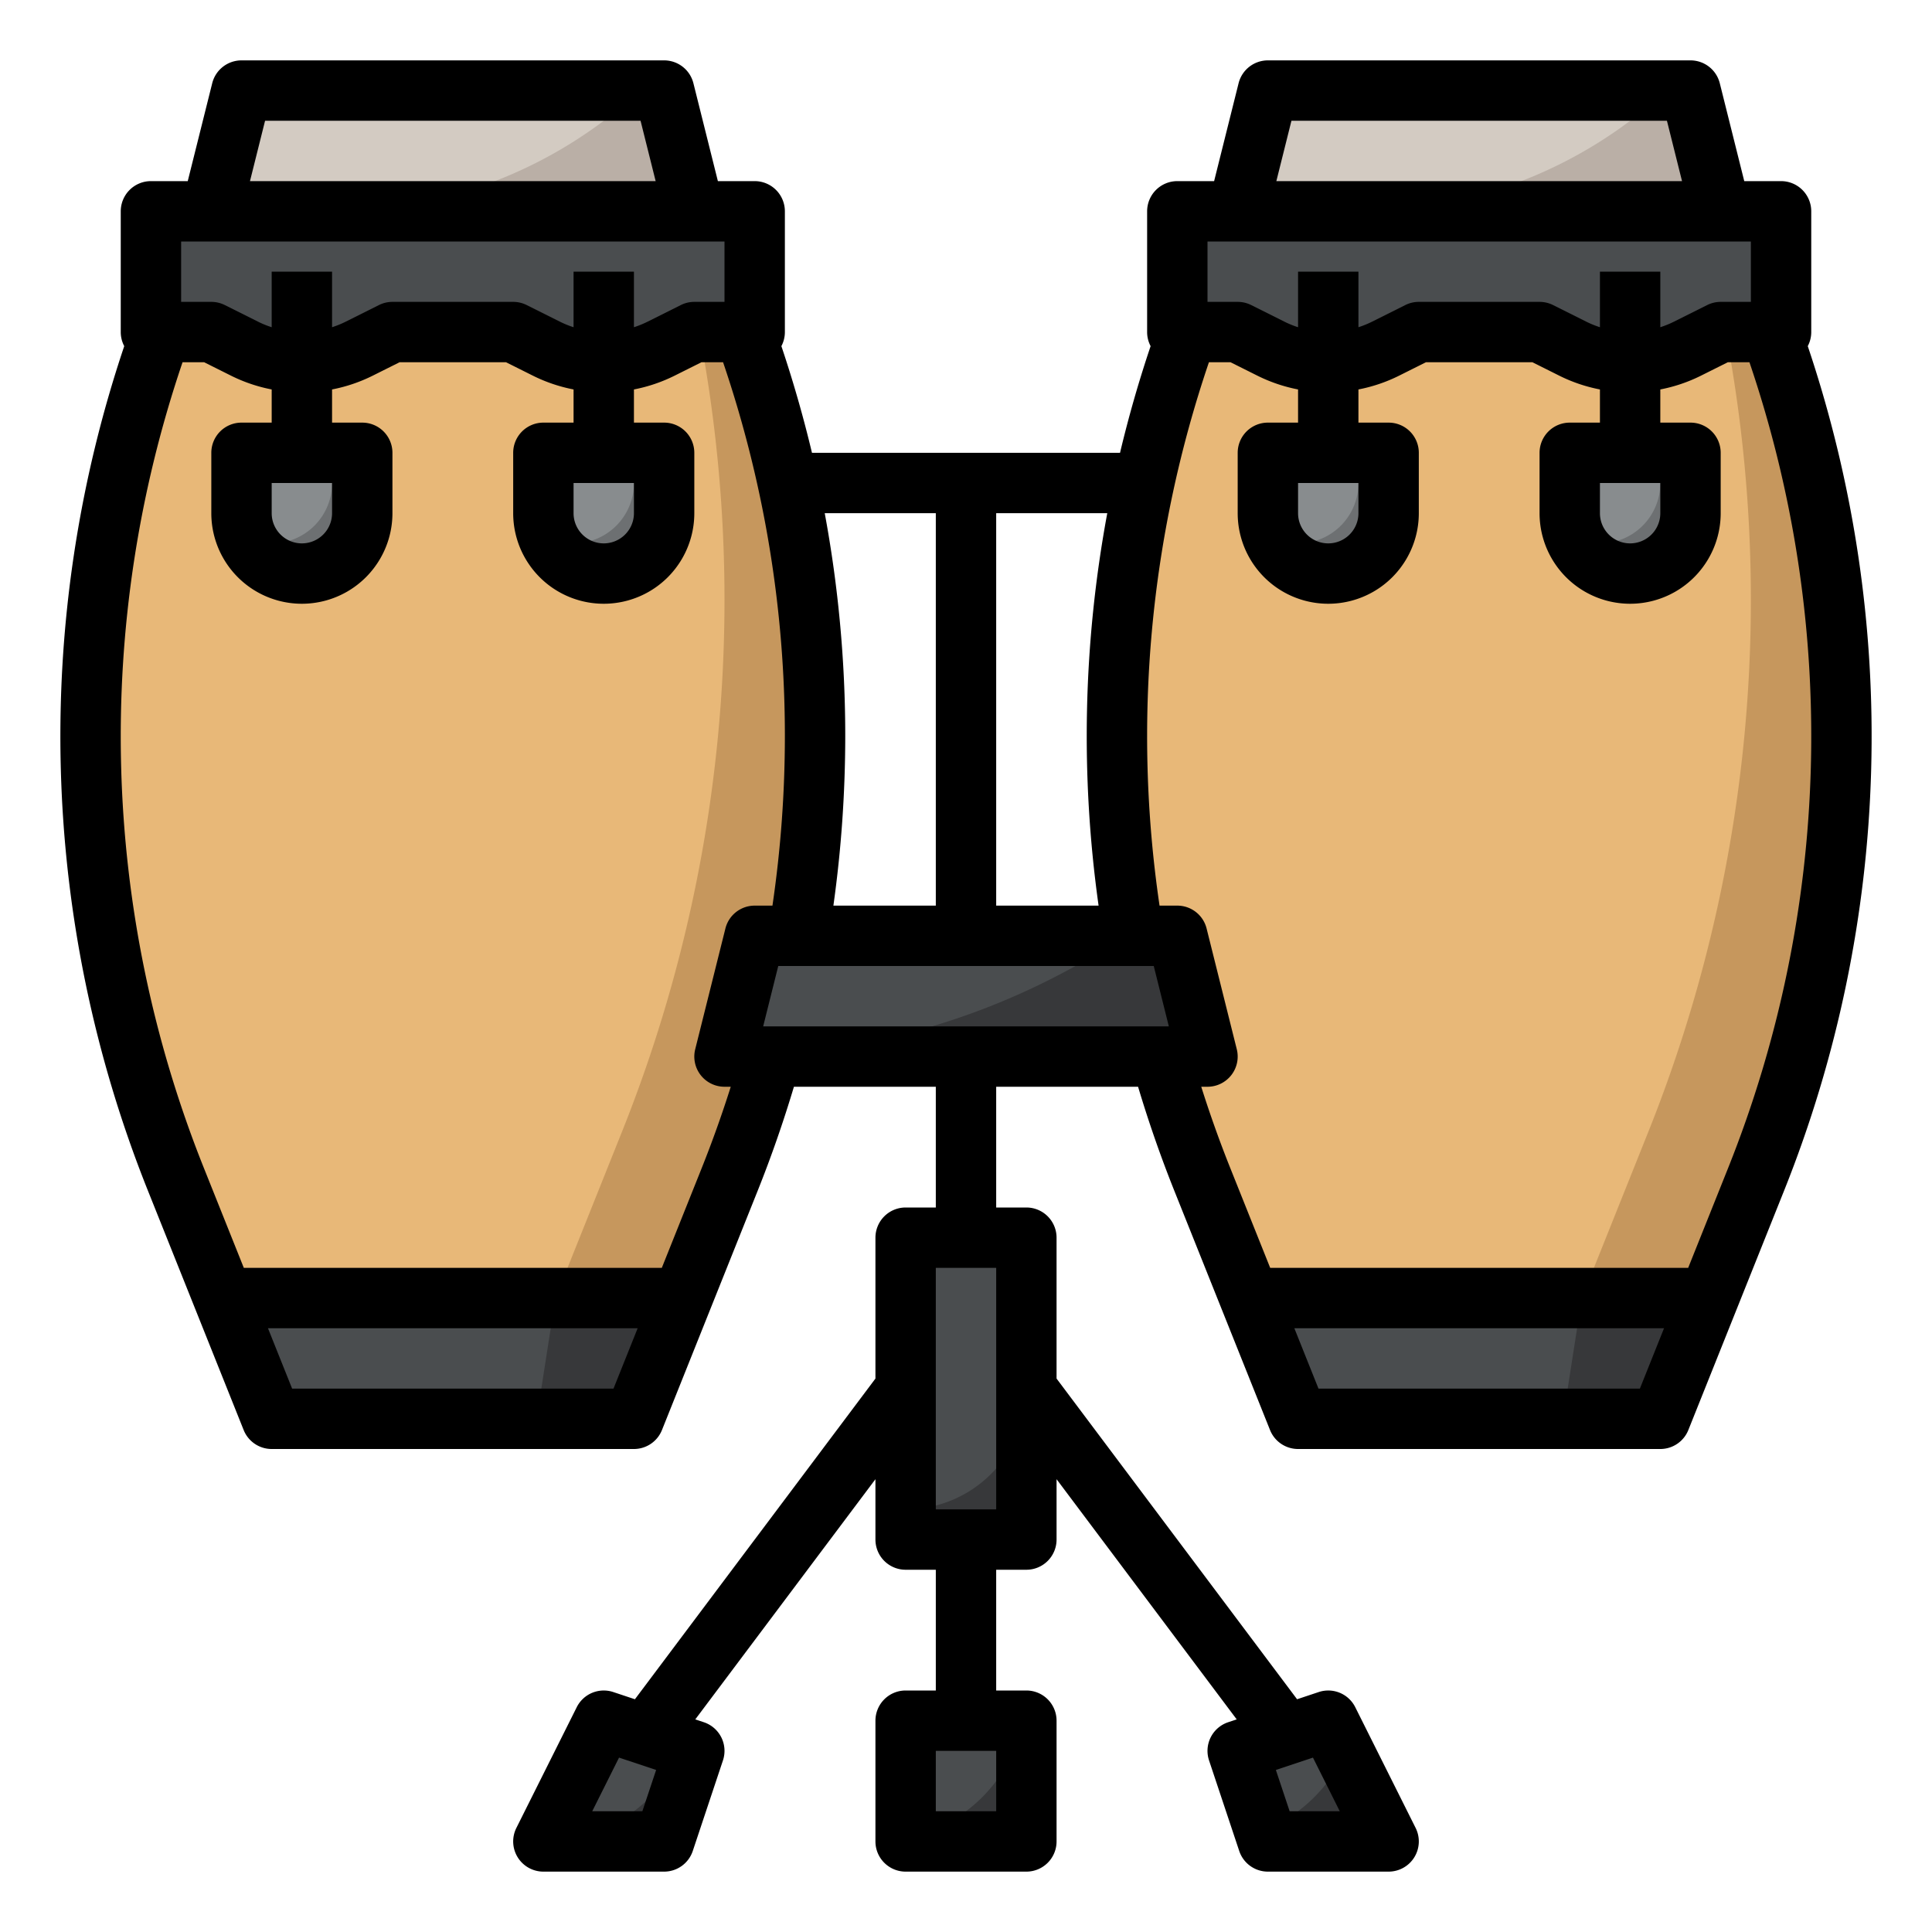 <svg height="512" viewBox="0 0 512 512" width="512" xmlns="http://www.w3.org/2000/svg"><g id="filled_outline" data-name="filled outline"><path d="m56 56 8-32h112l8 32z" fill="#d3cbc2"/><path d="m328 56-4.747 10.68a316.222 316.222 0 0 0 -27.253 128.42 316.215 316.215 0 0 0 22.616 117.437l25.384 63.463h96l25.384-63.459a316.211 316.211 0 0 0 22.616-117.441 316.222 316.222 0 0 0 -27.253-128.42l-4.747-10.68z" fill="#e8b878"/><path d="m460.747 66.68-4.747-10.68h-6.227a379.433 379.433 0 0 1 14.227 102.925 379.43 379.43 0 0 1 -27.14 140.924l-30.46 76.151h33.6l25.384-63.459a316.211 316.211 0 0 0 22.616-117.441 316.222 316.222 0 0 0 -27.253-128.42z" fill="#c6975d"/><path d="m56 56-4.747 10.68a316.222 316.222 0 0 0 -27.253 128.42 316.215 316.215 0 0 0 22.616 117.441l25.384 63.459h96l25.384-63.459a316.211 316.211 0 0 0 22.616-117.441 316.222 316.222 0 0 0 -27.253-128.42l-4.747-10.68z" fill="#e8b878"/><path d="m188.747 66.68-4.747-10.68h-6.227a379.433 379.433 0 0 1 14.227 102.925 379.43 379.43 0 0 1 -27.14 140.924l-30.46 76.151h33.6l25.384-63.459a316.211 316.211 0 0 0 22.616-117.441 316.222 316.222 0 0 0 -27.253-128.42z" fill="#c6975d"/><path d="m64 120h32v16a16 16 0 0 1 -16 16 16 16 0 0 1 -16-16z" fill="#888c8e"/><path d="m144 120h32v16a16 16 0 0 1 -16 16 16 16 0 0 1 -16-16z" fill="#888c8e"/><path d="m72 376h96l12.8-32h-121.6z" fill="#4a4d4f"/><path d="m40 56h160v32h-16l-8.845 4.422a33.883 33.883 0 0 1 -15.155 3.578 33.883 33.883 0 0 1 -15.155-3.578l-8.845-4.422h-32l-8.845 4.422a33.883 33.883 0 0 1 -15.155 3.578 33.883 33.883 0 0 1 -15.155-3.578l-8.845-4.422h-16z" fill="#4a4d4f"/><path d="m336 120h32v16a16 16 0 0 1 -16 16 16 16 0 0 1 -16-16z" fill="#888c8e"/><path d="m328 56 8-32h112l8 32z" fill="#d3cbc2"/><path d="m312 56h160v32h-16l-8.845 4.422a33.883 33.883 0 0 1 -15.155 3.578 33.883 33.883 0 0 1 -15.155-3.578l-8.845-4.422h-32l-8.845 4.422a33.883 33.883 0 0 1 -15.155 3.578 33.883 33.883 0 0 1 -15.155-3.578l-8.845-4.422h-16z" fill="#4a4d4f"/><path d="m344 376h96l12.8-32h-121.6z" fill="#4a4d4f"/><path d="m416 120h32v16a16 16 0 0 1 -16 16 16 16 0 0 1 -16-16z" fill="#888c8e"/><g fill="#6d7072"><path d="m440 120v8a15.979 15.979 0 0 1 -22.575 14.575 15.993 15.993 0 0 0 30.575-6.575v-16z"/><path d="m360 120v8a15.979 15.979 0 0 1 -22.575 14.575 15.993 15.993 0 0 0 30.575-6.575v-16z"/><path d="m168 120v8a15.979 15.979 0 0 1 -22.575 14.575 15.993 15.993 0 0 0 30.575-6.575v-16z"/><path d="m88 120v8a15.979 15.979 0 0 1 -22.575 14.575 15.993 15.993 0 0 0 30.575-6.575v-16z"/></g><path d="m419.2 344-5 32h25.8l12.8-32z" fill="#37383a"/><path d="m147.2 344-5 32h25.8l12.8-32z" fill="#37383a"/><path d="m169.573 24a119.568 119.568 0 0 1 -81.573 32h96l-8-32z" fill="#baafa6"/><path d="m441.573 24a119.568 119.568 0 0 1 -81.573 32h96l-8-32z" fill="#baafa6"/><path d="m240 328h32v80h-32z" fill="#4a4d4f"/><path d="m240 400v8h32v-40a32 32 0 0 1 -32 32z" fill="#37383a"/><path d="m160 456-16 32h32l8-24z" fill="#4a4d4f"/><path d="m144 488h32l8-24-2.928-.976a40 40 0 0 1 -37.072 24.976z" fill="#37383a"/><path d="m240 456h32v32h-32z" fill="#4a4d4f"/><path d="m240 487.2v.8h32v-32h-.8a40.042 40.042 0 0 1 -31.2 31.2z" fill="#37383a"/><path d="m352 456 16 32h-32l-8-24z" fill="#4a4d4f"/><path d="m356.348 464.7a40.13 40.13 0 0 1 -21.324 20.377l.976 2.923h32z" fill="#37383a"/><path d="m200 248-8 32h128l-8-32z" fill="#4a4d4f"/><path d="m298.148 248a191.093 191.093 0 0 1 -106.148 32h128l-8-32z" fill="#37383a"/><path d="m480 88v-32a8 8 0 0 0 -8-8h-9.754l-6.485-25.94a8 8 0 0 0 -7.761-6.06h-112a8 8 0 0 0 -7.761 6.06l-6.485 25.94h-9.754a8 8 0 0 0 -8 8v32a7.949 7.949 0 0 0 .925 3.728q-4.709 13.983-8.106 28.272h-81.638q-3.405-14.279-8.106-28.272a7.949 7.949 0 0 0 .925-3.728v-32a8 8 0 0 0 -8-8h-9.754l-6.485-25.94a8 8 0 0 0 -7.761-6.06h-112a8 8 0 0 0 -7.761 6.06l-6.485 25.94h-9.754a8 8 0 0 0 -8 8v32a7.961 7.961 0 0 0 .924 3.728 324.2 324.2 0 0 0 6.264 223.784l25.384 63.459a8 8 0 0 0 7.428 5.029h96a8 8 0 0 0 7.428-5.029l25.384-63.459c3.593-8.981 6.8-18.212 9.586-27.512h37.602v32h-8a8 8 0 0 0 -8 8v37.333l-63.74 84.987-5.73-1.909a8 8 0 0 0 -9.685 4.011l-16 32a8 8 0 0 0 7.155 11.578h32a8 8 0 0 0 7.59-5.47l8-24a8 8 0 0 0 -5.06-10.119l-2.27-.757 47.74-63.654v16a8 8 0 0 0 8 8h8v32h-8a8 8 0 0 0 -8 8v32a8 8 0 0 0 8 8h32a8 8 0 0 0 8-8v-32a8 8 0 0 0 -8-8h-8v-32h8a8 8 0 0 0 8-8v-16l47.74 63.654-2.27.757a8 8 0 0 0 -5.06 10.119l8 24a8 8 0 0 0 7.59 5.47h32a8 8 0 0 0 7.155-11.578l-16-32a8 8 0 0 0 -9.685-4.011l-5.73 1.909-63.74-84.987v-37.333a8 8 0 0 0 -8-8h-8v-32h37.6c2.783 9.3 5.994 18.53 9.586 27.512l25.384 63.459a8 8 0 0 0 7.43 5.029h96a8 8 0 0 0 7.428-5.029l25.384-63.459a324.2 324.2 0 0 0 6.264-223.784 7.961 7.961 0 0 0 .924-3.728zm-309.766 392h-13.29l7.109-14.216 9.828 3.276zm93.766 0h-16v-16h16zm91.056 0h-13.29l-3.647-10.94 9.828-3.276zm-91.056-80h-16v-64h16zm78.246-368h99.508l4 16h-107.508zm-22.246 32h144v16h-8a7.994 7.994 0 0 0 -3.578.845l-8.845 4.422a25.757 25.757 0 0 1 -3.577 1.452v-14.719h-16v14.719a25.757 25.757 0 0 1 -3.577-1.452l-8.845-4.422a7.994 7.994 0 0 0 -3.578-.845h-32a7.994 7.994 0 0 0 -3.578.845l-8.845 4.422a25.757 25.757 0 0 1 -3.577 1.452v-14.719h-16v14.719a25.757 25.757 0 0 1 -3.577-1.452l-8.845-4.422a7.994 7.994 0 0 0 -3.578-.845h-8zm120 64v8a8 8 0 0 1 -16 0v-8zm-80 0v8a8 8 0 0 1 -16 0v-8zm-157.754 144 4-16h99.508l4 16zm61.754-32v-104h29.438a323.228 323.228 0 0 0 -2.3 104zm-16-104v104h-27.142a325.155 325.155 0 0 0 3.142-44.9 323.85 323.85 0 0 0 -5.438-59.1zm-177.754-104h99.508l4 16h-107.508zm-22.246 32h144v16h-8a7.994 7.994 0 0 0 -3.578.845l-8.845 4.422a25.757 25.757 0 0 1 -3.577 1.452v-14.719h-16v14.719a25.757 25.757 0 0 1 -3.577-1.452l-8.845-4.422a7.994 7.994 0 0 0 -3.578-.845h-32a7.994 7.994 0 0 0 -3.578.845l-8.845 4.422a25.757 25.757 0 0 1 -3.577 1.452v-14.719h-16v14.719a25.757 25.757 0 0 1 -3.577-1.452l-8.845-4.422a7.994 7.994 0 0 0 -3.578-.845h-8zm120 64v8a8 8 0 0 1 -16 0v-8zm-80 0v8a8 8 0 0 1 -16 0v-8zm74.584 240h-85.168l-6.4-16h97.968zm23.372-58.43-10.572 26.43h-110.768l-10.572-26.431a308.125 308.125 0 0 1 -5.666-213.569h5.733l7.156 3.578a42.02 42.02 0 0 0 10.733 3.63v8.792h-8a8 8 0 0 0 -8 8v16a24 24 0 0 0 48 0v-16a8 8 0 0 0 -8-8h-8v-8.792a42.02 42.02 0 0 0 10.733-3.63l7.156-3.578h28.222l7.156 3.578a42.02 42.02 0 0 0 10.733 3.63v8.792h-8a8 8 0 0 0 -8 8v16a24 24 0 0 0 48 0v-16a8 8 0 0 0 -8-8h-8v-8.792a42.02 42.02 0 0 0 10.733-3.63l7.156-3.578h5.733a307.266 307.266 0 0 1 16.378 99.1 308.973 308.973 0 0 1 -3.292 44.9h-4.708a8 8 0 0 0 -7.761 6.06l-8 32a8 8 0 0 0 7.761 9.94h1.658c-2.304 7.287-4.878 14.51-7.702 21.57zm248.628 58.43h-85.168l-6.4-16h97.968zm23.372-58.43-10.572 26.43h-110.768l-10.572-26.431c-2.824-7.06-5.4-14.282-7.7-21.569h1.656a8 8 0 0 0 7.761-9.94l-8-32a8 8 0 0 0 -7.761-6.06h-4.708a307.956 307.956 0 0 1 13.086-144h5.733l7.156 3.578a42.02 42.02 0 0 0 10.733 3.63v8.792h-8a8 8 0 0 0 -8 8v16a24 24 0 0 0 48 0v-16a8 8 0 0 0 -8-8h-8v-8.792a42.02 42.02 0 0 0 10.733-3.63l7.156-3.578h28.222l7.156 3.578a42.02 42.02 0 0 0 10.733 3.63v8.792h-8a8 8 0 0 0 -8 8v16a24 24 0 0 0 48 0v-16a8 8 0 0 0 -8-8h-8v-8.792a42.02 42.02 0 0 0 10.733-3.63l7.156-3.578h5.733a308.128 308.128 0 0 1 -5.666 213.57z"/></g></svg>